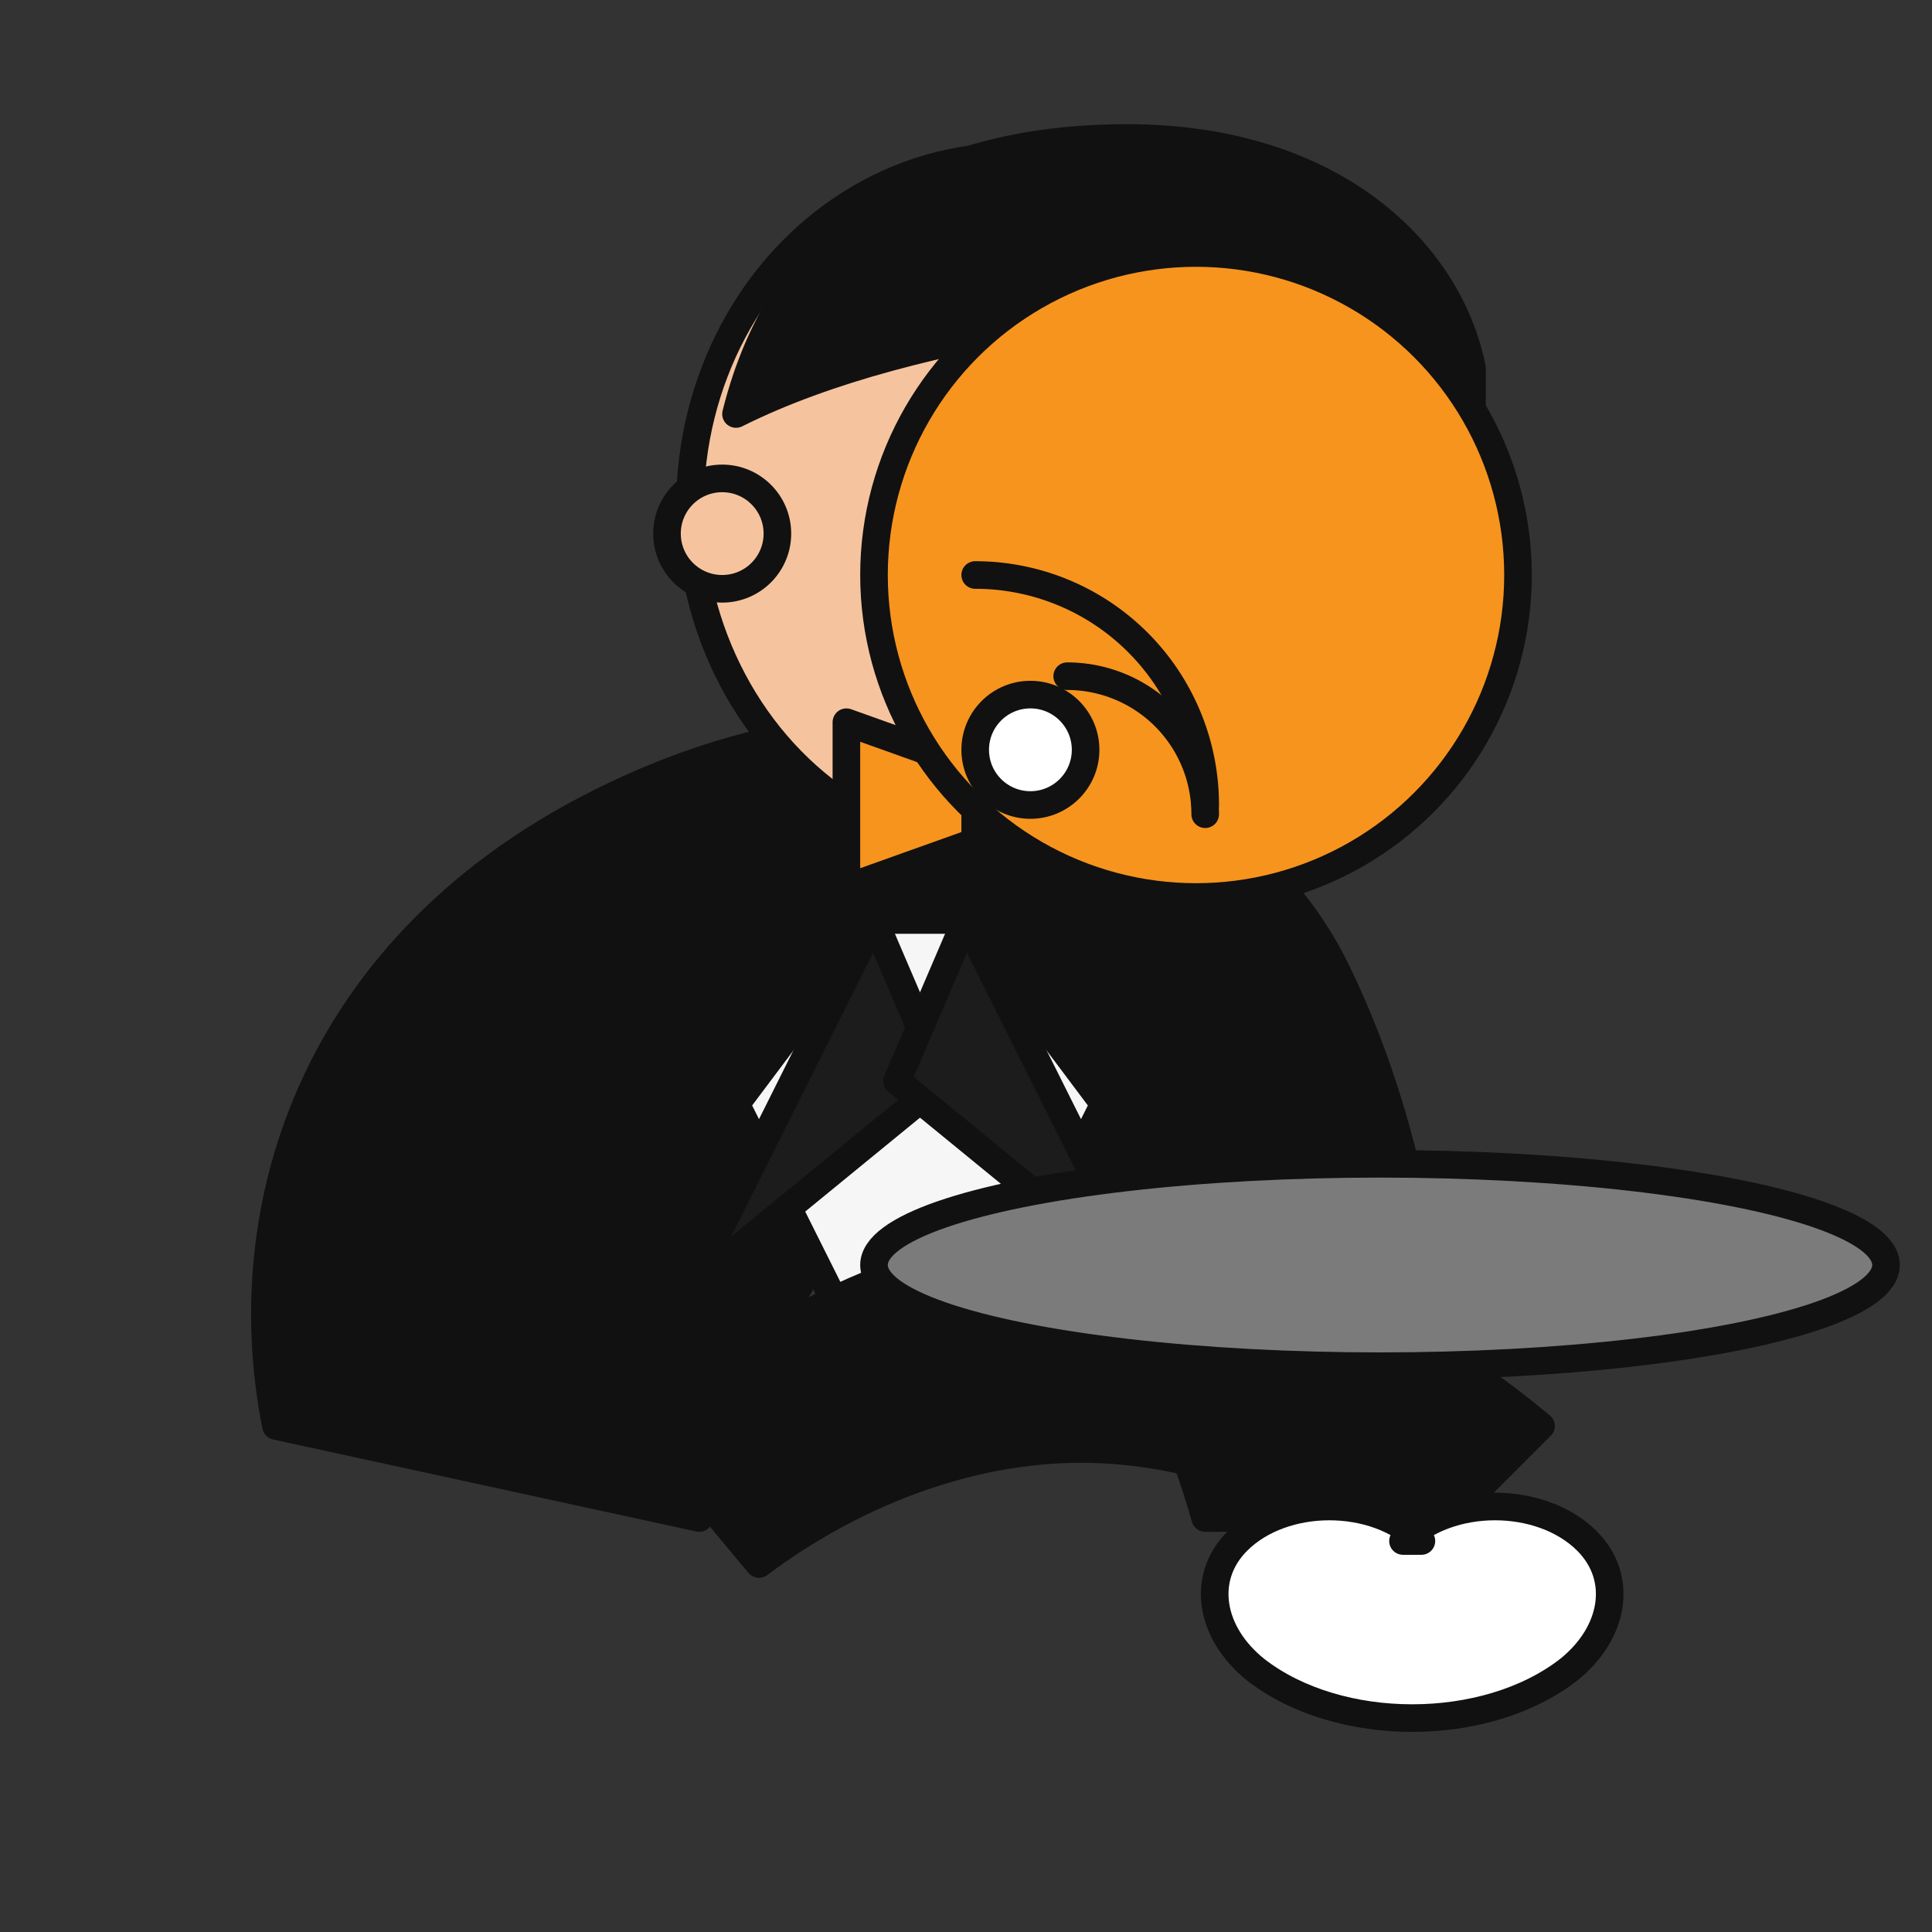 <svg xmlns="http://www.w3.org/2000/svg" width="512" height="512" viewBox="50 60 420 420">
  <rect x="50" y="60" width="420" height="420" fill="#333333" stroke="none"/>
  <defs>
    <style>
      .outline{stroke:#111;stroke-width:6;stroke-linejoin:round;stroke-linecap:round}
    </style>
  </defs>

  <!-- Butler body -->
  <g id="butler" transform="translate(30,70)">
    <!-- Jacket -->
    <path class="outline" fill="#111"
      d="M80,300
         c-10,-50 10,-110 80,-140
         c70,-30 130,0 150,40
         c20,40 25,90 22,120
         l-50,0 c-10,-35 -30,-70 -55,-90
         c-25,20 -45,55 -55,90
         z"/>
    <!-- Shirt -->
    <path class="outline" fill="#f6f6f6"
      d="M210,190 l20,0 30,40 -40,80 -40,-80z"/>
    <!-- Lapels -->
    <path class="outline" fill="#1c1c1c" d="M210,190 l-40,80 55,-45z"/>
    <path class="outline" fill="#1c1c1c" d="M230,190 l40,80 -55,-45z"/>

    <!-- Head -->
    <g transform="translate(130,-10)">
      <ellipse class="outline" cx="110" cy="110" rx="70" ry="76" fill="#f5c49e"/>
      <!-- Hair -->
      <path class="outline" fill="#111"
        d="M50,90
           c10,-40 40,-60 85,-60
           c45,0 70,25 75,50
           l0,10
           c-25,-20 -60,-25 -90,-20
           c-25,4 -50,10 -70,20 z"/>
      <!-- Ear -->
      <circle class="outline" cx="47" cy="116" r="12" fill="#f5c49e"/>
      <!-- Eye (smile/closed) -->
      <path class="outline" d="M120,118 q10,8 20,0" fill="none"/>
      <!-- Nose -->
      <path class="outline" d="M147,126 q-8,10 -2,20" fill="none"/>
      <!-- Smile -->
      <path class="outline" d="M120,148 q16,14 34,0" fill="none"/>
      <!-- Bow tie -->
      <g transform="translate(110,175)">
        <circle class="outline" cx="0" cy="0" r="8" fill="#f7941e"/>
        <path class="outline" d="M-8,-8 L-36,-18 L-36,18 L-8,8 Z" fill="#f7941e"/>
        <path class="outline" d="M8,-8 L36,-18 L36,18 L8,8 Z" fill="#f7941e"/>
      </g>
    </g>

    <!-- Arm & glove -->
    <path class="outline" fill="#111"
      d="M160,300 c30,-25 60,-40 95,-40 35,0 70,15 100,40 l-30,30
         c-20,-15 -45,-25 -70,-25 -25,0 -50,10 -70,25 z"/>
    <path class="outline" fill="#ffffff"
      d="M325,325 c10,-10 30,-10 40,0 8,8 6,20 -4,28
         c-18,14 -50,14 -68,0 -10,-8 -12,-20 -4,-28 10,-10 30,-10 40,0z"/>
  </g>

  <!-- Tray -->
  <ellipse class="outline" cx="350" cy="335" rx="110" ry="22" fill="#7b7b7b"/>

  <!-- RSS medallion -->
  <g id="rss" transform="translate(310,185)">
    <circle class="outline" cx="0" cy="0" r="70" fill="#f7941e"/>
    <path class="outline" d="M-28,22 a30,30 0 0 1 30,30" stroke="#fff" stroke-width="14" fill="none"/>
    <path class="outline" d="M-48,0 a50,50 0 0 1 50,50" stroke="#fff" stroke-width="14" fill="none"/>
    <circle class="outline" cx="-36" cy="38" r="12" fill="#fff"/>
  </g>
</svg>